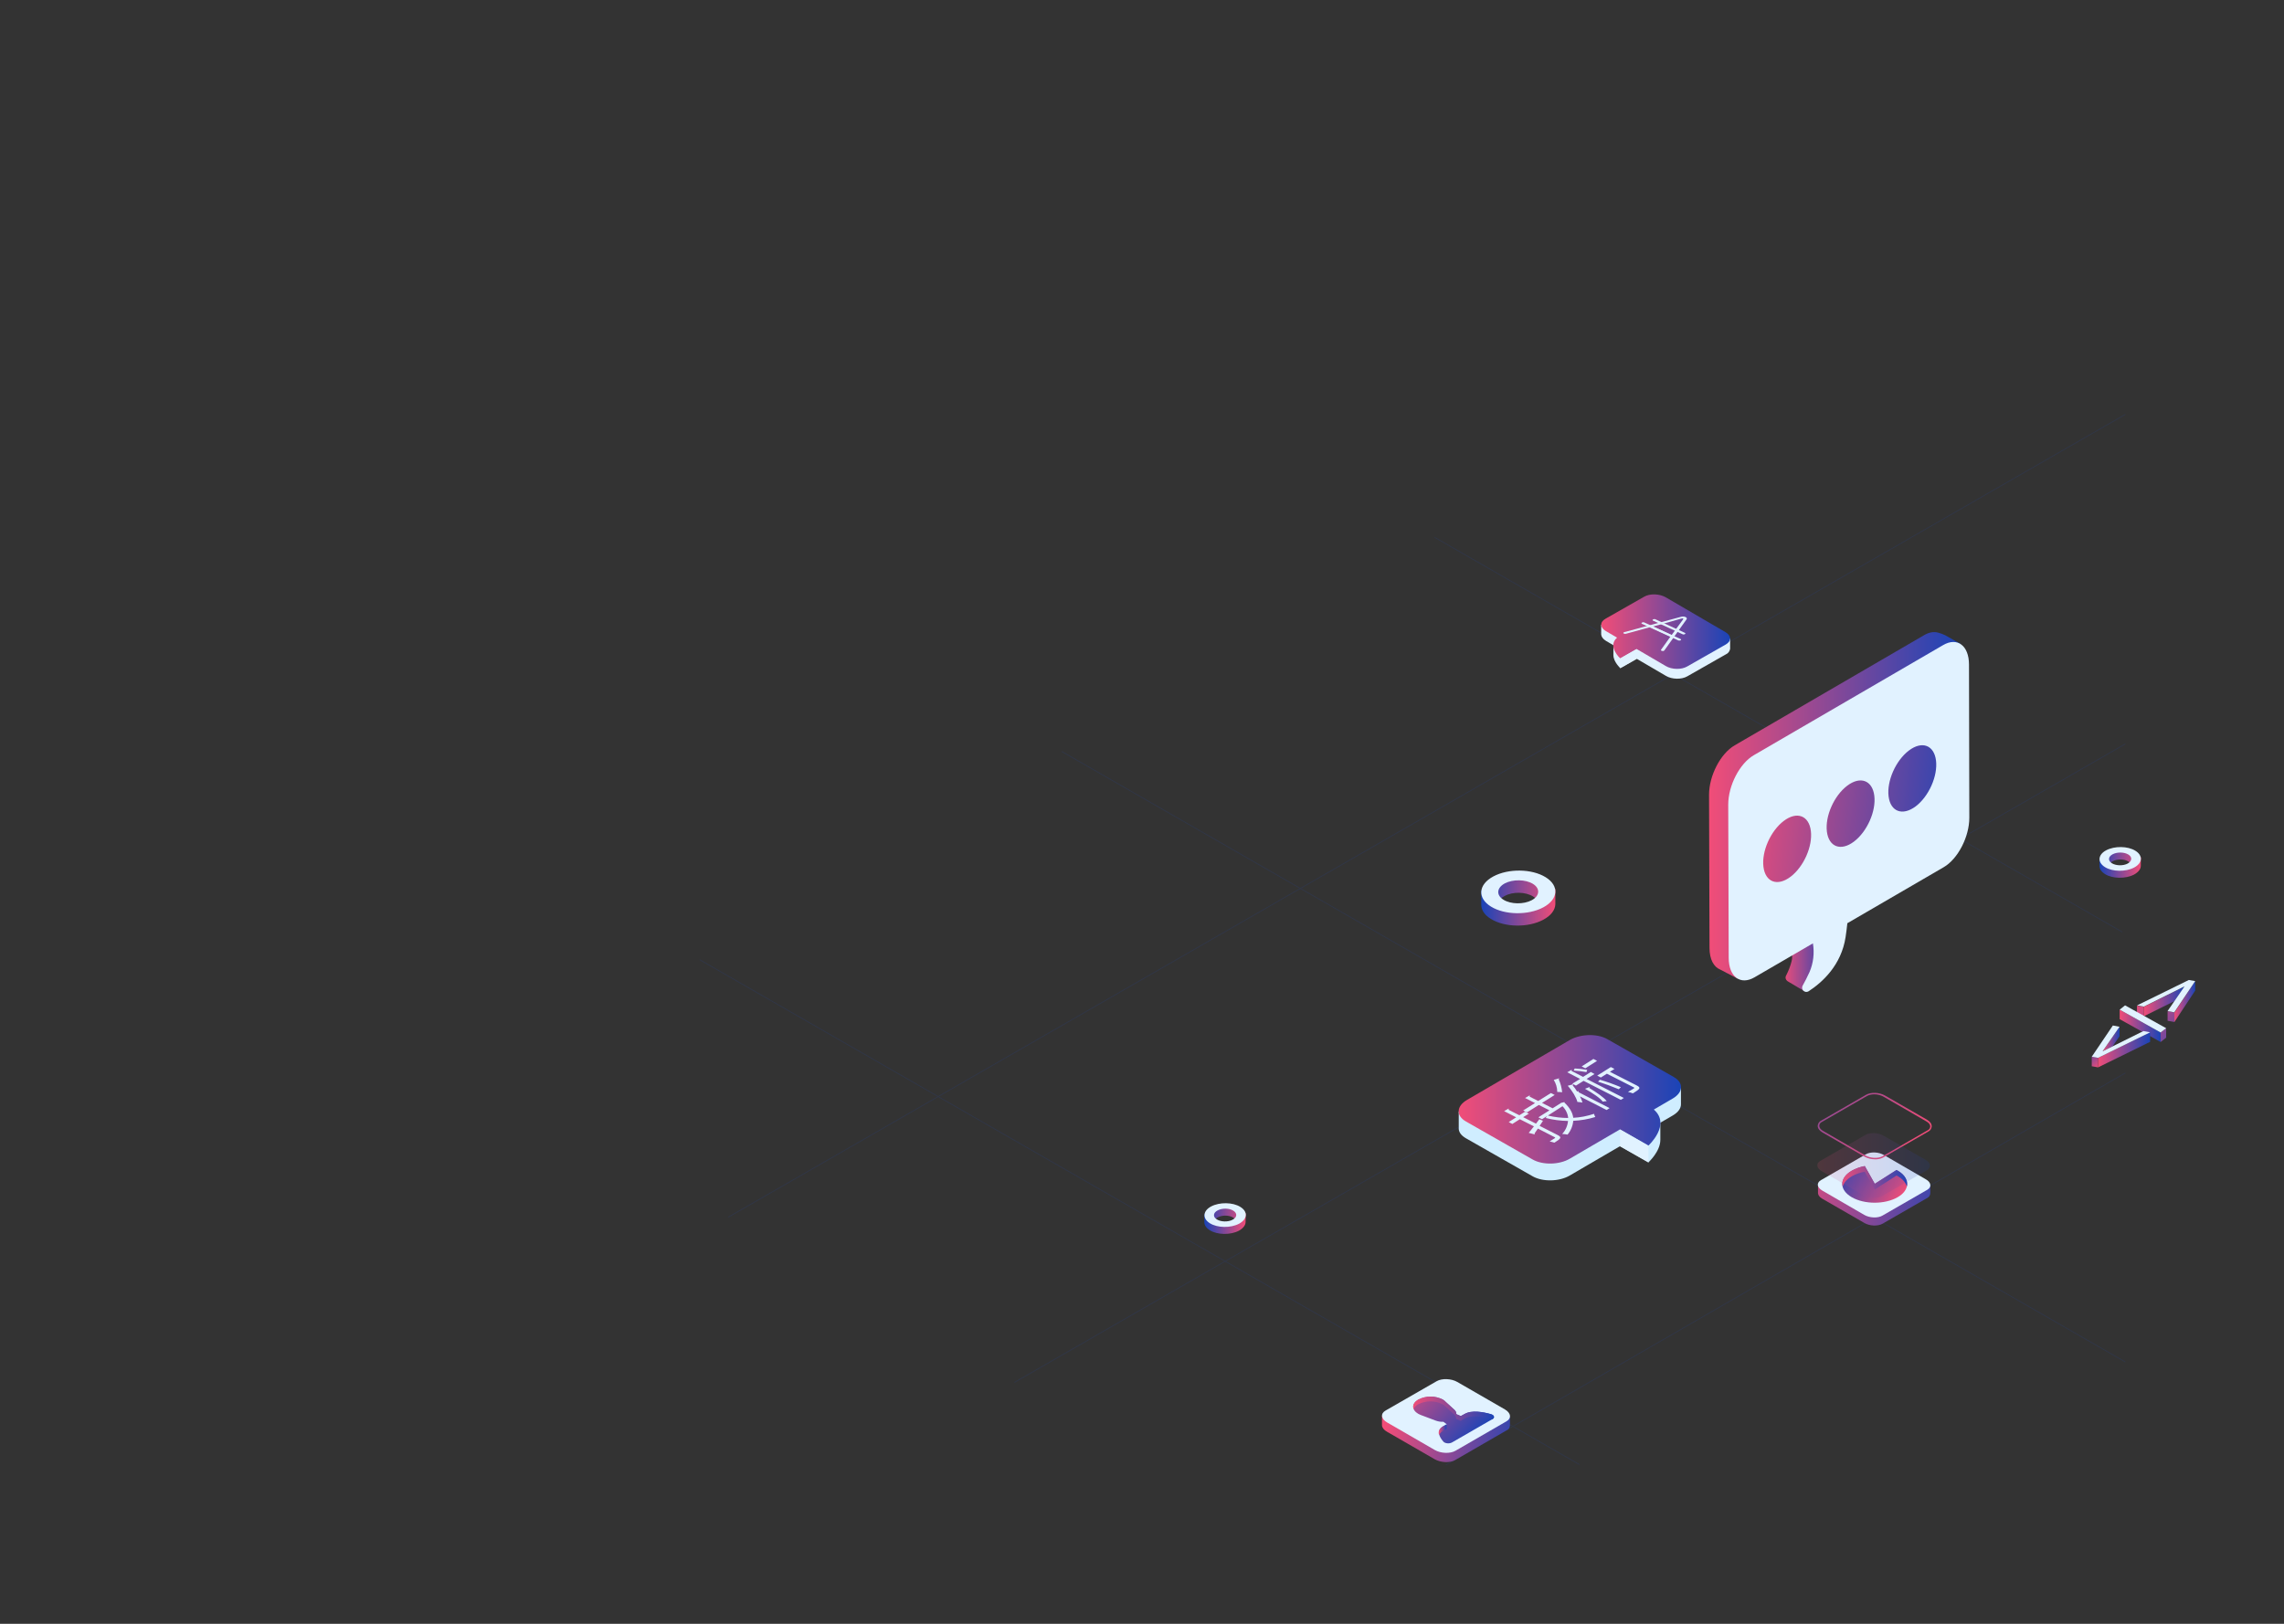 <?xml version="1.0" encoding="utf-8"?>
<!-- Generator: Adobe Illustrator 22.1.0, SVG Export Plug-In . SVG Version: 6.00 Build 0)  -->
<svg version="1.1" id="Layer_1" xmlns="http://www.w3.org/2000/svg" xmlns:xlink="http://www.w3.org/1999/xlink" x="0px" y="0px"
	 viewBox="0 0 1440 1024" style="enable-background:new 0 0 1440 1024;" xml:space="preserve">
<rect x="0" y="0" width="1440" height="1024" fill="#333333" stroke="none"/>
<style type="text/css">
	.st0{opacity:0.15;}
	.st1{fill:none;stroke:#1D45BA;stroke-width:0.5;stroke-miterlimit:10;}
	.st2{fill:url(#_Path__1_);}
	.st3{fill:#E1F2FF;}
	.st4{fill:url(#_Path_3_1_);}
	.st5{fill:url(#_Path_4_1_);}
	.st6{fill:url(#_Path_5_1_);}
	.st7{fill:url(#_Path_6_1_);}
	.st8{fill:url(#_Path_7_1_);}
	.st9{fill:url(#_Path_8_1_);}
	.st10{fill:url(#_Path_9_1_);}
	.st11{fill:url(#_Path_10_1_);}
	.st12{fill:url(#_Path_11_1_);}
	.st13{fill:url(#_Path_12_1_);}
	.st14{fill:url(#_Path_13_1_);}
	.st15{fill:url(#_Path_14_1_);}
	.st16{fill:#CFEDFF;}
	.st17{fill:url(#_Path_16_1_);}
	.st18{fill:url(#_Path_19_1_);}
	.st19{fill:url(#_Path_21_1_);}
	.st20{fill:url(#_Path_23_1_);}
	.st21{fill:url(#_Path_24_1_);}
	.st22{fill:url(#_Compound_Path_4_1_);}
	.st23{opacity:0.15;fill:url(#_Path_25_1_);}
	.st24{fill:url(#_Compound_Path_5_3_);}
	.st25{fill:url(#_Compound_Path_5_4_);}
	.st26{fill:url(#_Compound_Path_5_5_);}
	.st27{fill:url(#_Path_26_1_);}
	.st28{fill:url(#_Path_27_1_);}
	.st29{fill:url(#_Path_28_1_);}
	.st30{fill:url(#_Path_29_1_);}
	.st31{fill:url(#SVGID_1_);}
</style>
<g id="language">
	<g class="st0">
		<line class="st1" x1="639.5" y1="871.8" x2="1340" y2="469.1"/>
		<line class="st1" x1="459.1" y1="767.6" x2="1340" y2="261.3"/>
		<line class="st1" x1="911.7" y1="923.8" x2="1340" y2="676.6"/>
		<line class="st1" x1="904.4" y1="338.8" x2="1338.1" y2="587.8"/>
		<line class="st1" x1="669.4" y1="473.9" x2="1340" y2="858.9"/>
		<line class="st1" x1="441.1" y1="605.2" x2="995.8" y2="923.6"/>
	</g>
	<g id="_18">
		
			<linearGradient id="_Path__1_" gradientUnits="userSpaceOnUse" x1="874.601" y1="130.777" x2="963.021" y2="115.147" gradientTransform="matrix(1 0 0 -1 0 1023)">
			<stop  offset="0" style="stop-color:#F14D78"/>
			<stop  offset="1" style="stop-color:#1A44B7"/>
		</linearGradient>
		<path id="_Path_" class="st2" d="M952,898.8L952,898.8v-5.6l-10.3-2.7l-22.9-13.2c-3.8-2.2-9.7-2.5-13-0.5l-23.5,13.5l-11,2.6v5.5
			c0,0.1,0,0.2,0,0.4v0.1l0,0c0.1,1.4,1.2,2.9,3.2,4l30,17.3c3.9,2.2,9.7,2.5,13,0.5l32.2-18.6C951.1,901.6,952,900.3,952,898.8z"/>
		<path id="_Path_2" class="st3" d="M949.8,896.3l-32.2,18.6c-3.3,1.9-9.2,1.7-13-0.5L874.5,897c-3.8-2.2-4.3-5.6-0.9-7.5l32.2-18.5
			c3.3-1.9,9.2-1.7,13,0.5l30,17.3C952.7,891.1,953.1,894.4,949.8,896.3z"/>
		
			<linearGradient id="_Path_3_1_" gradientUnits="userSpaceOnUse" x1="885.918" y1="159.058" x2="931.738" y2="116.458" gradientTransform="matrix(1 0 0 -1 0 1023)">
			<stop  offset="0" style="stop-color:#F14D78"/>
			<stop  offset="1" style="stop-color:#1A44B7"/>
		</linearGradient>
		<path id="_Path_3" class="st4" d="M940,891.8c-4.6-1.3-12-2.8-16.6-0.1L921,893l-2.8-1.2c0-1.1-0.5-2.2-1.4-2.9l0,0l-5.5-5
			l-0.4-0.4l-0.1-0.1l0,0c-0.4-0.3-0.7-0.5-1.1-0.8c-4.9-2.5-10.6-2.5-15.5,0c-4.3,2.5-4.3,6.5,0,9c0.4,0.2,0.8,0.4,1.3,0.6l0,0
			l0.2,0.1c0.2,0.1,0.5,0.2,0.8,0.3l8.5,3.2l0,0c1.6,0.6,3.3,0.9,5,0.8l2.2,1.6l-2.3,1.3c-4.7,2.7-2.2,7,0.1,9.6
			c1,1.2,3.8,1.5,5.5,0.5l12.5-7.2l0.5-0.3l12.5-7.2C942.6,894,942.1,892.4,940,891.8z"/>
		<g id="_Group_">
			
				<linearGradient id="_Path_4_1_" gradientUnits="userSpaceOnUse" x1="890.856" y1="134.616" x2="941.896" y2="134.616" gradientTransform="matrix(1 0 0 -1 0 1023)">
				<stop  offset="0" style="stop-color:#F14D78"/>
				<stop  offset="1" style="stop-color:#1A44B7"/>
			</linearGradient>
			<path id="_Path_4" class="st5" d="M894.1,885.6c4.9-2.5,10.6-2.5,15.5,0c0.4,0.2,0.8,0.5,1.1,0.8l0,0l0.1,0.1
				c0.2,0.1,0.3,0.2,0.4,0.4l5.5,5l0,0c0.9,0.7,1.4,1.8,1.4,2.9l2.8,1.2l2.3-1.3c4.7-2.7,12.1-1.2,16.7,0.1c0.3,0.1,0.5,0.2,0.8,0.3
				l0.2-0.1c1.7-1,1.2-2.6-0.9-3.2c-4.6-1.3-12-2.8-16.7-0.1L921,893l-2.8-1.2c0-1.1-0.5-2.2-1.4-2.9l0,0l-5.5-5
				c-0.1-0.1-0.3-0.3-0.4-0.4l-0.1-0.1l0,0c-0.4-0.3-0.7-0.5-1.1-0.8c-4.9-2.5-10.6-2.5-15.5,0c-2.8,1.6-3.8,3.9-2.9,6
				C891.8,887.3,892.8,886.3,894.1,885.6z"/>
			
				<linearGradient id="_Path_5_1_" gradientUnits="userSpaceOnUse" x1="907.06" y1="121.405" x2="912.01" y2="121.405" gradientTransform="matrix(1 0 0 -1 0 1023)">
				<stop  offset="0" style="stop-color:#F14D78"/>
				<stop  offset="1" style="stop-color:#1A44B7"/>
			</linearGradient>
			<path id="_Path_5" class="st6" d="M909.7,902.5l2.3-1.3v-3c0,0-2.3,1.3-2.3,1.3l0,0c-2.6,1.5-3,3.5-2.4,5.5
				C907.8,903.9,908.6,903,909.7,902.5z"/>
		</g>
	</g>
	<g id="_15">
		
			<linearGradient id="_Path_6_1_" gradientUnits="userSpaceOnUse" x1="1370.86" y1="391.405" x2="1384.02" y2="391.405" gradientTransform="matrix(1 0 0 -1 0 1023)">
			<stop  offset="0" style="stop-color:#F14D78"/>
			<stop  offset="1" style="stop-color:#1A44B7"/>
		</linearGradient>
		<polygon id="_Path_6" class="st7" points="1384,618.7 1384,624.7 1370.9,644.5 1370.9,638.5 		"/>
		
			<linearGradient id="_Path_7_1_" gradientUnits="userSpaceOnUse" x1="1352.053" y1="398.793" x2="1390.193" y2="360.263" gradientTransform="matrix(1 0 0 -1 0 1023)">
			<stop  offset="0" style="stop-color:#F14D78"/>
			<stop  offset="1" style="stop-color:#1A44B7"/>
		</linearGradient>
		<polygon id="_Path_7" class="st8" points="1366.6,637.7 1366.6,643.7 1370.9,644.5 1370.9,638.5 		"/>
		
			<linearGradient id="_Path_8_1_" gradientUnits="userSpaceOnUse" x1="1344.07" y1="390.9" x2="1382.21" y2="352.37" gradientTransform="matrix(1 0 0 -1 0 1023)">
			<stop  offset="0" style="stop-color:#F14D78"/>
			<stop  offset="1" style="stop-color:#1A44B7"/>
		</linearGradient>
		<polygon id="_Path_8" class="st9" points="1347.3,634.2 1347.3,640.2 1351.6,640.9 1351.6,634.9 		"/>
		
			<linearGradient id="_Path_9_1_" gradientUnits="userSpaceOnUse" x1="1351.58" y1="391.48" x2="1377.27" y2="391.48" gradientTransform="matrix(1 0 0 -1 0 1023)">
			<stop  offset="0" style="stop-color:#F14D78"/>
			<stop  offset="1" style="stop-color:#1A44B7"/>
		</linearGradient>
		<polygon id="_Path_9" class="st10" points="1377.3,622.1 1371,631.3 1351.6,640.9 1351.6,634.9 		"/>
		<path id="_Compound_Path_" class="st3" d="M1384,618.7l-13.2,19.7l-4.2-0.8l10.7-15.6l-25.7,12.8l-4.2-0.8L1380,618L1384,618.7z"
			/>
		
			<linearGradient id="_Path_10_1_" gradientUnits="userSpaceOnUse" x1="1336.41" y1="376.115" x2="1362.25" y2="376.115" gradientTransform="matrix(1 0 0 -1 0 1023)">
			<stop  offset="0" style="stop-color:#F14D78"/>
			<stop  offset="1" style="stop-color:#1A44B7"/>
		</linearGradient>
		<polygon id="_Path_10" class="st11" points="1336.4,636.7 1336.4,642.7 1362.2,657.1 1362.2,651.1 		"/>
		
			<linearGradient id="_Path_11_1_" gradientUnits="userSpaceOnUse" x1="1343.801" y1="390.631" x2="1381.941" y2="352.101" gradientTransform="matrix(1 0 0 -1 0 1023)">
			<stop  offset="0" style="stop-color:#F14D78"/>
			<stop  offset="1" style="stop-color:#1A44B7"/>
		</linearGradient>
		<polygon id="_Path_11" class="st12" points="1365.7,648.4 1365.7,654.4 1362.2,657.1 1362.2,651.1 		"/>
		<path id="_Compound_Path_2" class="st3" d="M1362.2,651.1l-25.8-14.4l3.4-2.7l25.9,14.4L1362.2,651.1z"/>
		
			<linearGradient id="_Path_12_1_" gradientUnits="userSpaceOnUse" x1="1323.241" y1="349.341" x2="1314.231" y2="363.82" gradientTransform="matrix(1 0 0 -1 0 1023)">
			<stop  offset="0" style="stop-color:#F14D78"/>
			<stop  offset="1" style="stop-color:#1A44B7"/>
		</linearGradient>
		<polygon id="_Path_12" class="st13" points="1318.8,666.4 1318.8,672.4 1322.8,673.1 1322.8,667.1 		"/>
		
			<linearGradient id="_Path_13_1_" gradientUnits="userSpaceOnUse" x1="1322.79" y1="360.955" x2="1355.62" y2="360.955" gradientTransform="matrix(1 0 0 -1 0 1023)">
			<stop  offset="0" style="stop-color:#F14D78"/>
			<stop  offset="1" style="stop-color:#1A44B7"/>
		</linearGradient>
		<polygon id="_Path_13" class="st14" points="1355.6,651 1355.6,657 1322.8,673.1 1322.8,667.1 		"/>
		
			<linearGradient id="_Path_14_1_" gradientUnits="userSpaceOnUse" x1="1325.59" y1="367.75" x2="1336.34" y2="367.75" gradientTransform="matrix(1 0 0 -1 0 1023)">
			<stop  offset="0" style="stop-color:#F14D78"/>
			<stop  offset="1" style="stop-color:#1A44B7"/>
		</linearGradient>
		<polygon id="_Path_14" class="st15" points="1336.3,647.5 1336.3,653.5 1331.9,659.9 1325.6,663 		"/>
		<path id="_Compound_Path_3" class="st3" d="M1322.8,667.1l-4-0.7l13.3-19.7l4.2,0.8l-10.7,15.5l25.8-12.8l4.2,0.8L1322.8,667.1z"
			/>
	</g>
	<g id="_14">
		<path id="_Path_15" class="st16" d="M1059.8,696.4L1059.8,696.4v-10.6l-25.8,2.8l-20.8-11.9c-6.3-3.6-16.8-3.4-23.4,0.5
			l-34.1,19.9l-36,3.9v9.9c0,0.3,0,0.7,0,1v0.1l0,0c0.2,2.2,1.7,4.2,4.5,5.8l42.1,24c6.3,3.6,16.8,3.4,23.4-0.5l31.7-18.5l17.9,10.2
			c0,0,7.6-6.9,7.5-14.3V708l7.9-4.6C1058.1,701.4,1059.8,698.9,1059.8,696.4z"/>
		
			<linearGradient id="_Path_16_1_" gradientUnits="userSpaceOnUse" x1="919.69" y1="329.695" x2="1059.845" y2="329.695" gradientTransform="matrix(1 0 0 -1 0 1023)">
			<stop  offset="0" style="stop-color:#F14D78"/>
			<stop  offset="1" style="stop-color:#1A44B7"/>
		</linearGradient>
		<path id="_Path_16" class="st17" d="M989.8,655.8l-65,37.9c-6.6,3.9-6.9,9.9-0.6,13.5l42.1,24c6.3,3.6,16.8,3.4,23.4-0.5
			l31.7-18.5l17.9,10.2c0,0,14.4-13.1,3.4-22.7l12-7c6.6-3.9,6.9-9.9,0.6-13.5l-42.1-24C1006.9,651.7,996.5,652,989.8,655.8z"/>
		<polygon id="_Path_17" class="st3" points="1021.4,712.3 1021.4,722.9 1039.3,733.1 1039.3,722.6 		"/>
	</g>
	<g id="_14-2">
		<path id="_Path_18" class="st3" d="M1009.5,400.1L1009.5,400.1V394l14.9,1.6l12.1-6.9c3.7-2.1,9.7-2,13.6,0.3l19.8,11.5l20.9,2.3
			v5.8c0,0.2,0,0.4,0,0.6l0,0l0,0c-0.3,1.5-1.2,2.8-2.6,3.4l-24.4,13.9c-3.6,2.1-9.7,2-13.5-0.3l-18.3-10.7l-10.4,5.9
			c0,0-4.4-4-4.4-8.3v-6.2l-4.6-2.7C1010.6,403,1009.6,401.5,1009.5,400.1z"/>
		
			<linearGradient id="_Path_19_1_" gradientUnits="userSpaceOnUse" x1="1009.464" y1="624.658" x2="1090.634" y2="624.658" gradientTransform="matrix(1 0 0 -1 0 1023)">
			<stop  offset="0" style="stop-color:#F14D78"/>
			<stop  offset="1" style="stop-color:#1A44B7"/>
		</linearGradient>
		<path id="_Path_19" class="st18" d="M1050.1,376.6l37.7,22c3.8,2.2,4,5.7,0.3,7.8l-24.4,13.9c-3.6,2.1-9.7,2-13.5-0.3l-18.3-10.7
			l-10.4,5.9c0,0-8.3-7.6-2-13.1l-7-4.1c-3.8-2.2-4-5.7-0.3-7.8l24.4-13.9C1040.2,374.2,1046.2,374.4,1050.1,376.6z"/>
		<polygon id="_Path_20" class="st3" points="1031.8,409.3 1031.8,415.4 1021.5,421.3 1021.5,415.2 		"/>
	</g>
	<g id="_6">
		<g id="_Group_2">
			
				<linearGradient id="_Path_21_1_" gradientUnits="userSpaceOnUse" x1="1123.179" y1="278.221" x2="1236.399" y2="263.391" gradientTransform="matrix(1 0 0 -1 0 1023)">
				<stop  offset="0" style="stop-color:#F14D78"/>
				<stop  offset="1" style="stop-color:#1A44B7"/>
			</linearGradient>
			<path id="_Path_21" class="st19" d="M1217,752.4L1217,752.4v-4.9l-9.1-2.3l-20.1-11.6c-3.4-2-8.5-2.2-11.4-0.5l-20.6,11.9
				l-9.6,2.3v4.8c0,0.1,0,0.2,0,0.3v0.1l0,0c0.1,1.2,1,2.5,2.8,3.5l26.4,15.2c3.4,2,8.5,2.2,11.5,0.5l28.3-16.3
				C1216.2,754.9,1217,753.7,1217,752.4z"/>
			<path id="_Path_22" class="st3" d="M1215.1,750.3l-28.3,16.3c-2.9,1.7-8.1,1.5-11.5-0.5l-26.4-15.3c-3.4-2-3.8-4.9-0.8-6.6
				l28.3-16.3c2.9-1.7,8.1-1.5,11.4,0.5l26.4,15.3C1217.6,745.6,1218,748.6,1215.1,750.3z"/>
			<g id="_Group_3">
				
					<linearGradient id="_Path_23_1_" gradientUnits="userSpaceOnUse" x1="1199" y1="266.618" x2="1157.89" y2="290.208" gradientTransform="matrix(1 0 0 -1 0 1023)">
					<stop  offset="0" style="stop-color:#F14D78"/>
					<stop  offset="1" style="stop-color:#1A44B7"/>
				</linearGradient>
				<path id="_Path_23" class="st20" d="M1182,746.6l-6.3-11.2c-2.9,0.5-5.6,1.5-8.2,2.9c-8,4.6-8,12.1,0,16.7s20.9,4.6,28.9,0
					s8-12.1,0-16.7c-0.2-0.1-0.5-0.3-0.8-0.4L1182,746.6z"/>
				
					<linearGradient id="_Path_24_1_" gradientUnits="userSpaceOnUse" x1="1161.567" y1="280.2" x2="1202.404" y2="280.2" gradientTransform="matrix(1 0 0 -1 0 1023)">
					<stop  offset="0" style="stop-color:#F14D78"/>
					<stop  offset="1" style="stop-color:#1A44B7"/>
				</linearGradient>
				<path id="_Path_24" class="st21" d="M1167.5,741.8c2.5-1.4,5.3-2.4,8.2-2.9l6.3,11.2l13.7-8.8c0.2,0.1,0.5,0.2,0.8,0.4
					c3.2,1.9,5.1,4.2,5.7,6.6c0.9-3.6-1-7.4-5.7-10.1c-0.2-0.1-0.5-0.3-0.8-0.4l-13.7,8.7l-6.3-11.2c-2.9,0.5-5.6,1.5-8.2,2.9
					c-4.8,2.8-6.7,6.5-5.7,10.1C1162.4,746,1164.3,743.7,1167.5,741.8z"/>
			</g>
		</g>
		<g id="_Group_4">
			
				<linearGradient id="_Compound_Path_4_1_" gradientUnits="userSpaceOnUse" x1="1204.612" y1="294.845" x2="1091.662" y2="384.825" gradientTransform="matrix(1 0 0 -1 0 1023)">
				<stop  offset="0" style="stop-color:#F14D78"/>
				<stop  offset="1" style="stop-color:#1A44B7"/>
			</linearGradient>
			<path id="_Compound_Path_4" class="st22" d="M1182.2,731.1c-2.4,0-4.7-0.6-6.7-1.7l-26.4-15.2c-1.9-1.1-3.1-2.6-3.1-4.2
				c0.1-1.4,0.9-2.7,2.2-3.3l28.3-16.3c3.1-1.8,8.4-1.6,12,0.5l26.4,15.2c1.9,1.1,3,2.6,3,4.2c-0.1,1.4-0.9,2.7-2.2,3.3l-28.3,16.3
				C1185.8,730.7,1184,731.2,1182.2,731.1z M1181.7,690.1c-1.6,0-3.3,0.3-4.7,1.1l-28.3,16.3c-1,0.4-1.7,1.4-1.7,2.5
				c0,1.2,0.9,2.4,2.6,3.3l26.4,15.3c3.2,1.9,8.2,2.1,11,0.5l28.3-16.3c1-0.4,1.6-1.4,1.7-2.4c0-1.2-0.9-2.4-2.6-3.3l-26.5-15.3
				C1186.1,690.7,1183.9,690.1,1181.7,690.1L1181.7,690.1z"/>
		</g>
		<linearGradient id="_Path_25_1_" gradientUnits="userSpaceOnUse" x1="1145.819" y1="734.991" x2="1216.768" y2="734.991">
			<stop  offset="0" style="stop-color:#F14D78"/>
			<stop  offset="1" style="stop-color:#1A44B7"/>
		</linearGradient>
		<path id="_Path_25" class="st23" d="M1214.8,738l-28.3,16.3c-2.9,1.7-8.1,1.5-11.5-0.5l-26.4-15.2c-3.4-2-3.8-4.9-0.8-6.6
			l28.3-16.3c2.9-1.7,8.1-1.5,11.4,0.5l26.5,15.2C1217.3,733.3,1217.7,736.2,1214.8,738z"/>
	</g>
	<g id="_12">
		
			<linearGradient id="_Compound_Path_5_3_" gradientUnits="userSpaceOnUse" x1="980.57" y1="455.845" x2="933.88" y2="455.845" gradientTransform="matrix(1 0 0 -1 0 1023)">
			<stop  offset="0" style="stop-color:#F14D78"/>
			<stop  offset="1" style="stop-color:#1A44B7"/>
		</linearGradient>
		<path id="_Compound_Path_5" class="st24" d="M980.6,560.6l-27.9-9.9l-18.8,11v9.1l0,0c0.1,3.2,2.1,6.3,6.1,8.7
			c8.7,5.4,23.5,5.6,33,0.5c4.9-2.6,7.5-6.2,7.6-9.8l0,0L980.6,560.6z M952.3,572.7l-6-6c0.7-0.7,1.5-1.3,2.4-1.7
			c5.1-2.8,13.1-2.6,17.8,0.3c1.3,0.7,2.3,1.8,2.9,3.1L952.3,572.7z"/>
		<g id="_Group_5">
			<path id="_Compound_Path_6" class="st3" d="M973,572.2c-9.5,5.1-24.3,4.9-33-0.5s-8-13.9,1.5-19s24.3-4.9,33,0.5
				S982.5,567.1,973,572.2z M948.7,557.1c-5.1,2.8-5.5,7.4-0.8,10.3s12.7,3,17.8,0.3s5.5-7.4,0.8-10.3S953.8,554.4,948.7,557.1
				L948.7,557.1z"/>
		</g>
	</g>
	<g id="_12_1_">
		
			<linearGradient id="_Compound_Path_5_4_" gradientUnits="userSpaceOnUse" x1="785.41" y1="254.116" x2="759.38" y2="254.116" gradientTransform="matrix(1 0 0 -1 0 1023)">
			<stop  offset="0" style="stop-color:#F14D78"/>
			<stop  offset="1" style="stop-color:#1A44B7"/>
		</linearGradient>
		<path id="_Compound_Path_5_1_" class="st25" d="M785.4,765.2l-15.6-5.5l-10.5,6.1v5.1l0,0c0.1,1.8,1.2,3.5,3.4,4.9
			c4.8,3,13.1,3.1,18.4,0.3c2.7-1.5,4.2-3.5,4.2-5.4l0,0L785.4,765.2z M769.7,772l-3.3-3.3c0.4-0.4,0.8-0.7,1.3-1
			c2.9-1.5,7.3-1.5,9.9,0.2c0.7,0.4,1.3,1,1.6,1.7L769.7,772z"/>
		<g id="_Group_5_1_">
			<path id="_Compound_Path_6_1_" class="st3" d="M781.2,771.7c-5.3,2.8-13.6,2.7-18.4-0.3c-4.8-3-4.5-7.8,0.8-10.6
				c5.3-2.8,13.6-2.7,18.4,0.3C786.9,764.1,786.5,768.8,781.2,771.7z M767.7,763.3c-2.9,1.5-3.1,4.1-0.5,5.7s7.1,1.7,9.9,0.2
				c2.9-1.5,3.1-4.1,0.5-5.7C775,761.8,770.5,761.8,767.7,763.3L767.7,763.3z"/>
		</g>
	</g>
	<g id="_12_2_">
		
			<linearGradient id="_Compound_Path_5_5_" gradientUnits="userSpaceOnUse" x1="1349.76" y1="478.682" x2="1323.73" y2="478.682" gradientTransform="matrix(1 0 0 -1 0 1023)">
			<stop  offset="0" style="stop-color:#F14D78"/>
			<stop  offset="1" style="stop-color:#1A44B7"/>
		</linearGradient>
		<path id="_Compound_Path_5_2_" class="st26" d="M1349.8,540.6l-15.6-5.5l-10.5,6.1v5.1l0,0c0.1,1.8,1.2,3.5,3.4,4.9
			c4.8,3,13.1,3.1,18.4,0.3c2.7-1.5,4.2-3.5,4.2-5.4l0,0L1349.8,540.6z M1334,547.4l-3.3-3.3c0.4-0.4,0.8-0.7,1.3-1
			c2.9-1.5,7.3-1.5,9.9,0.2c0.7,0.4,1.3,1,1.6,1.7L1334,547.4z"/>
		<g id="_Group_5_2_">
			<path id="_Compound_Path_6_2_" class="st3" d="M1345.5,547.1c-5.3,2.8-13.6,2.7-18.4-0.3c-4.8-3-4.5-7.8,0.8-10.6
				c5.3-2.8,13.6-2.7,18.4,0.3C1351.2,539.5,1350.8,544.3,1345.5,547.1z M1332,538.7c-2.9,1.5-3.1,4.1-0.5,5.7
				c2.6,1.6,7.1,1.7,9.9,0.2s3.1-4.1,0.5-5.7C1339.3,537.3,1334.9,537.2,1332,538.7L1332,538.7z"/>
		</g>
	</g>
	<g id="_6-2">
		<g id="_Group_8">
			
				<linearGradient id="_Path_26_1_" gradientUnits="userSpaceOnUse" x1="1123.85" y1="436.03" x2="1154.184" y2="436.03" gradientTransform="matrix(1 0 0 -1 0 1023)">
				<stop  offset="0" style="stop-color:#F14D78"/>
				<stop  offset="1" style="stop-color:#1A44B7"/>
			</linearGradient>
			<path id="_Path_26" class="st27" d="M1152.3,584c4.3-28.5,0-35,0-35l-28.4,38c0,0,7.6,12.2,5.7,19c-0.8,3.2-2,6.3-3.5,9.2
				c-0.7,1.2-0.3,2.6,0.7,3.4l0,0c0.2,0.1,0.4,0.3,0.6,0.4l10.1,6l12.2-21.3l2.7-12l-2.8,2.2C1150.8,590.7,1151.7,587.4,1152.3,584z
				"/>
			
				<linearGradient id="_Path_27_1_" gradientUnits="userSpaceOnUse" x1="1077.49" y1="515.141" x2="1236.08" y2="515.141" gradientTransform="matrix(1 0 0 -1 0 1023)">
				<stop  offset="0" style="stop-color:#F14D78"/>
				<stop  offset="1" style="stop-color:#1A44B7"/>
			</linearGradient>
			<path id="_Path_27" class="st28" d="M1236.1,406.1l-9.7-5.5c-1.4-0.7-2.8-1.2-4.3-1.6l0,0c-2.6-0.8-5.8-0.4-9.1,1.6l-119.3,69.4
				c-9,5.2-16.2,19.2-16.2,31.2l0.3,96.6c0,7.2,2.7,12,6.7,13.6l11.1,5.8l8.7-13.1l109.1-63.5c9-5.2,16.2-19.2,16.2-31.2l-0.3-93.1
				L1236.1,406.1z"/>
			<path class="st3" d="M1241.4,419.1c0-12-7.4-17.5-16.3-12.3l-119.3,69.4c-9,5.2-16.2,19.2-16.2,31.2l0.3,96.6
				c0,12,7.4,17.5,16.3,12.3l36.8-21.4c1,6.1,0.3,12.3-2.1,18c-1.5,3.3-3,6.2-4.4,8.7c-0.7,1.3-0.2,2.9,1.1,3.6
				c0.8,0.5,1.9,0.4,2.7-0.1c8.6-5.6,20.6-16.4,23.3-34.2c0.5-3.2,0.8-6,1.1-8.7l60.7-35.3c9-5.2,16.2-19.2,16.2-31.2L1241.4,419.1z
				"/>
		</g>
		
			<linearGradient id="_Path_28_1_" gradientUnits="userSpaceOnUse" x1="1092.02" y1="491.118" x2="1237.68" y2="476.738" gradientTransform="matrix(1 0 0 -1 0 1023)">
			<stop  offset="0" style="stop-color:#F14D78"/>
			<stop  offset="1" style="stop-color:#1A44B7"/>
		</linearGradient>
		<path id="_Path_28" class="st29" d="M1141.7,524c1.2,9.7-4.5,22.6-12.8,28.9s-15.9,3.4-17.1-6.3s4.5-22.6,12.8-28.9
			S1140.5,514.3,1141.7,524z"/>
		
			<linearGradient id="_Path_29_1_" gradientUnits="userSpaceOnUse" x1="1094.58" y1="517.071" x2="1240.24" y2="502.701" gradientTransform="matrix(1 0 0 -1 0 1023)">
			<stop  offset="0" style="stop-color:#F14D78"/>
			<stop  offset="1" style="stop-color:#1A44B7"/>
		</linearGradient>
		<path id="_Path_29" class="st30" d="M1181.7,501.8c1.2,9.7-4.5,22.6-12.8,28.9s-15.9,3.4-17.1-6.3s4.5-22.6,12.8-28.9
			S1180.5,492.1,1181.7,501.8z"/>
		<g id="_Group_9">
			
				<linearGradient id="SVGID_1_" gradientUnits="userSpaceOnUse" x1="1097.12" y1="542.848" x2="1242.79" y2="528.468" gradientTransform="matrix(1 0 0 -1 0 1023)">
				<stop  offset="0" style="stop-color:#F14D78"/>
				<stop  offset="1" style="stop-color:#1A44B7"/>
			</linearGradient>
			<path class="st31" d="M1220.6,479.6c1.2,9.7-4.5,22.6-12.8,28.9c-8.3,6.2-15.9,3.4-17.1-6.3s4.5-22.6,12.8-28.9
				S1219.4,469.9,1220.6,479.6z"/>
		</g>
	</g>
	<path class="st3" d="M972.8,706.8l-2.1,3.2l11.4,5.8c2.7,1.4,2.1,2.2-2.1,4.8c-1-0.3-2-0.6-3-0.8c1.5-0.9,2.8-1.7,3.2-2
		s0.4-0.5-0.1-0.7l-10.5-5.4c-0.8,1.2-1.6,2.3-2.2,3.2c0.3,0.2,0.4,0.4,0.2,0.5l-3.8-1c0.9-1.1,2.1-2.5,3.3-4.1l-8.9-4.5l-4.7,3
		l-2.3-1.2l4.7-3l-7.6-3.9l2.8-1.6c0.3,0.2,0.3,0.3-0.1,0.7l6.9,3.5l3.6-2.2l2.4,1.2l-3.6,2.2l8.1,4.1l2.1-2.8L972.8,706.8z
		 M984.2,695.5l2.1-0.5c0.1,0.1,0.1,0.2,0.1,0.4c3.4,3.2,5.1,6.4,5.5,9.5c4.5-0.2,8.8-1.1,13.1-2.5c0.2,0.7,0.4,1.4,0.8,2
		c-4.5,1.4-9.2,2.2-13.9,2.4c-0.3,3.2-1.5,6.2-3.6,8.7c-1.1-0.2-2.3-0.4-3.4-0.4c2.1-2.2,3.4-5.1,3.7-8.2c-4.8-0.1-9.5-0.7-14.1-1.9
		l0.9-1.2l-3.2,2l-2.3-1.2l7-4.4l-6.7-3.4l-7.5,4.7l-2.4-1.2l7.5-4.7l-6.3-3.2l2.9-1.6c0.2,0.2,0.3,0.3-0.1,0.7l5.5,2.8l8-5l2.4,1.2
		l-8,5l6.7,3.4l4.9-3.1L984.2,695.5z M975.9,703.5c4.2,1,8.5,1.5,12.8,1.5c-0.3-2.8-1.6-5.4-3.6-7.4L975.9,703.5z"/>
	<path class="st3" d="M983,680c0.1,0.2,0,0.4-0.3,0.6c1.2,2.6,1.9,5.3,2.2,8.2c-0.8-0.1-2.2-0.2-3.1-0.2c0-2.7-0.8-5.3-2.2-7.6
		L983,680z M1005.3,677.3l-5,3.1l23.5,12l-1.9,1.2l-23.5-12l-4.8,3l-2.3-1.2l4.9-3l-8.1-4.2l2.7-1.5c0.2,0.2,0.3,0.3-0.1,0.6
		l7.4,3.8l4.9-3.1L1005.3,677.3z M996.1,691.4c0.7,1.2,1.2,2.5,1.6,3.9c-1.1-0.2-2.1-0.3-3.2-0.4c-0.7-2.8-3.1-6.9-6.1-10.2l3.4-0.9
		c0.2,0.2,0.1,0.4-0.3,0.6c1,1.2,2,2.5,2.8,3.9l0.9-0.2c0.2,0.2,0.2,0.3-0.1,0.6l19.7,10.1l-1.9,1.2L996.1,691.4z M992.8,673.8
		c2.6,0.1,5.3,0.4,7.9,0.9l-0.5,1.4c-2.6-0.5-5.3-0.8-8-1L992.8,673.8z M1004.6,667.8l2.3,1.2l-7.4,4.7l-2.3-1.2L1004.6,667.8z
		 M1002.2,685.5c0.2,0.2,0.1,0.3-0.2,0.6c4.6,2.8,9.2,5.9,11,8.3c-0.7,0-1.8,0.2-2.5,0.3c-1.7-2.3-6.3-5.3-11.2-8.1L1002.2,685.5z
		 M1015.6,672.9l2.3,1.2l-2.9,1.8l16.9,8.6c2.9,1.5,2.1,2.2-2.4,5c-1-0.4-2.1-0.7-3.1-0.9c1.1-0.6,2-1.2,2.7-1.6
		c1.5-0.9,1.6-1,0.9-1.3l-16.9-8.6l-3.8,2.4l-2.3-1.2L1015.6,672.9z M1020.6,686.9c-4.3-1.8-8.7-3.4-13.1-4.8c0.9-0.9,1-1,1.2-1.2
		c4.5,1.3,8.9,2.9,13.2,4.7L1020.6,686.9z"/>
	<path class="st3" d="M1047.2,409.8l6-8.4l-12.9-5.9c-4.6,1.3-10.5,2.9-15.3,4.2c-0.4,0.1-0.8,0-1.1-0.1c-0.5-0.2-0.6-0.5-0.2-0.8
		l0.1-0.1l35.9-9.7c1-0.3,2-0.3,3,0.1c0.8,0.4,1,1,0.6,1.5l-14,19.6c-0.4,0.4-1.1,0.5-1.6,0.2
		C1047.2,410.3,1047.1,410.1,1047.2,409.8z M1061,390.8c0.6-0.9,0.1-1-1.3-0.6l-17.5,4.9l11.7,5.4L1061,390.8z"/>
	<path class="st3" d="M1058.2,403.9l-23-10.5c-0.4-0.2-0.4-0.5,0-0.8l0,0c0.4-0.2,1-0.3,1.4-0.1l23,10.5c0.4,0.2,0.4,0.5,0,0.8l0,0
		C1059.1,404,1058.6,404,1058.2,403.9z"/>
	<path class="st3" d="M1060.9,400l-18.7-8.6c-0.4-0.2-0.4-0.5,0-0.8l0,0c0.4-0.2,1-0.3,1.4-0.1l18.7,8.6c0.4,0.2,0.4,0.5,0,0.8l0,0
		C1061.9,400.1,1061.4,400.2,1060.9,400z"/>
</g>
</svg>

